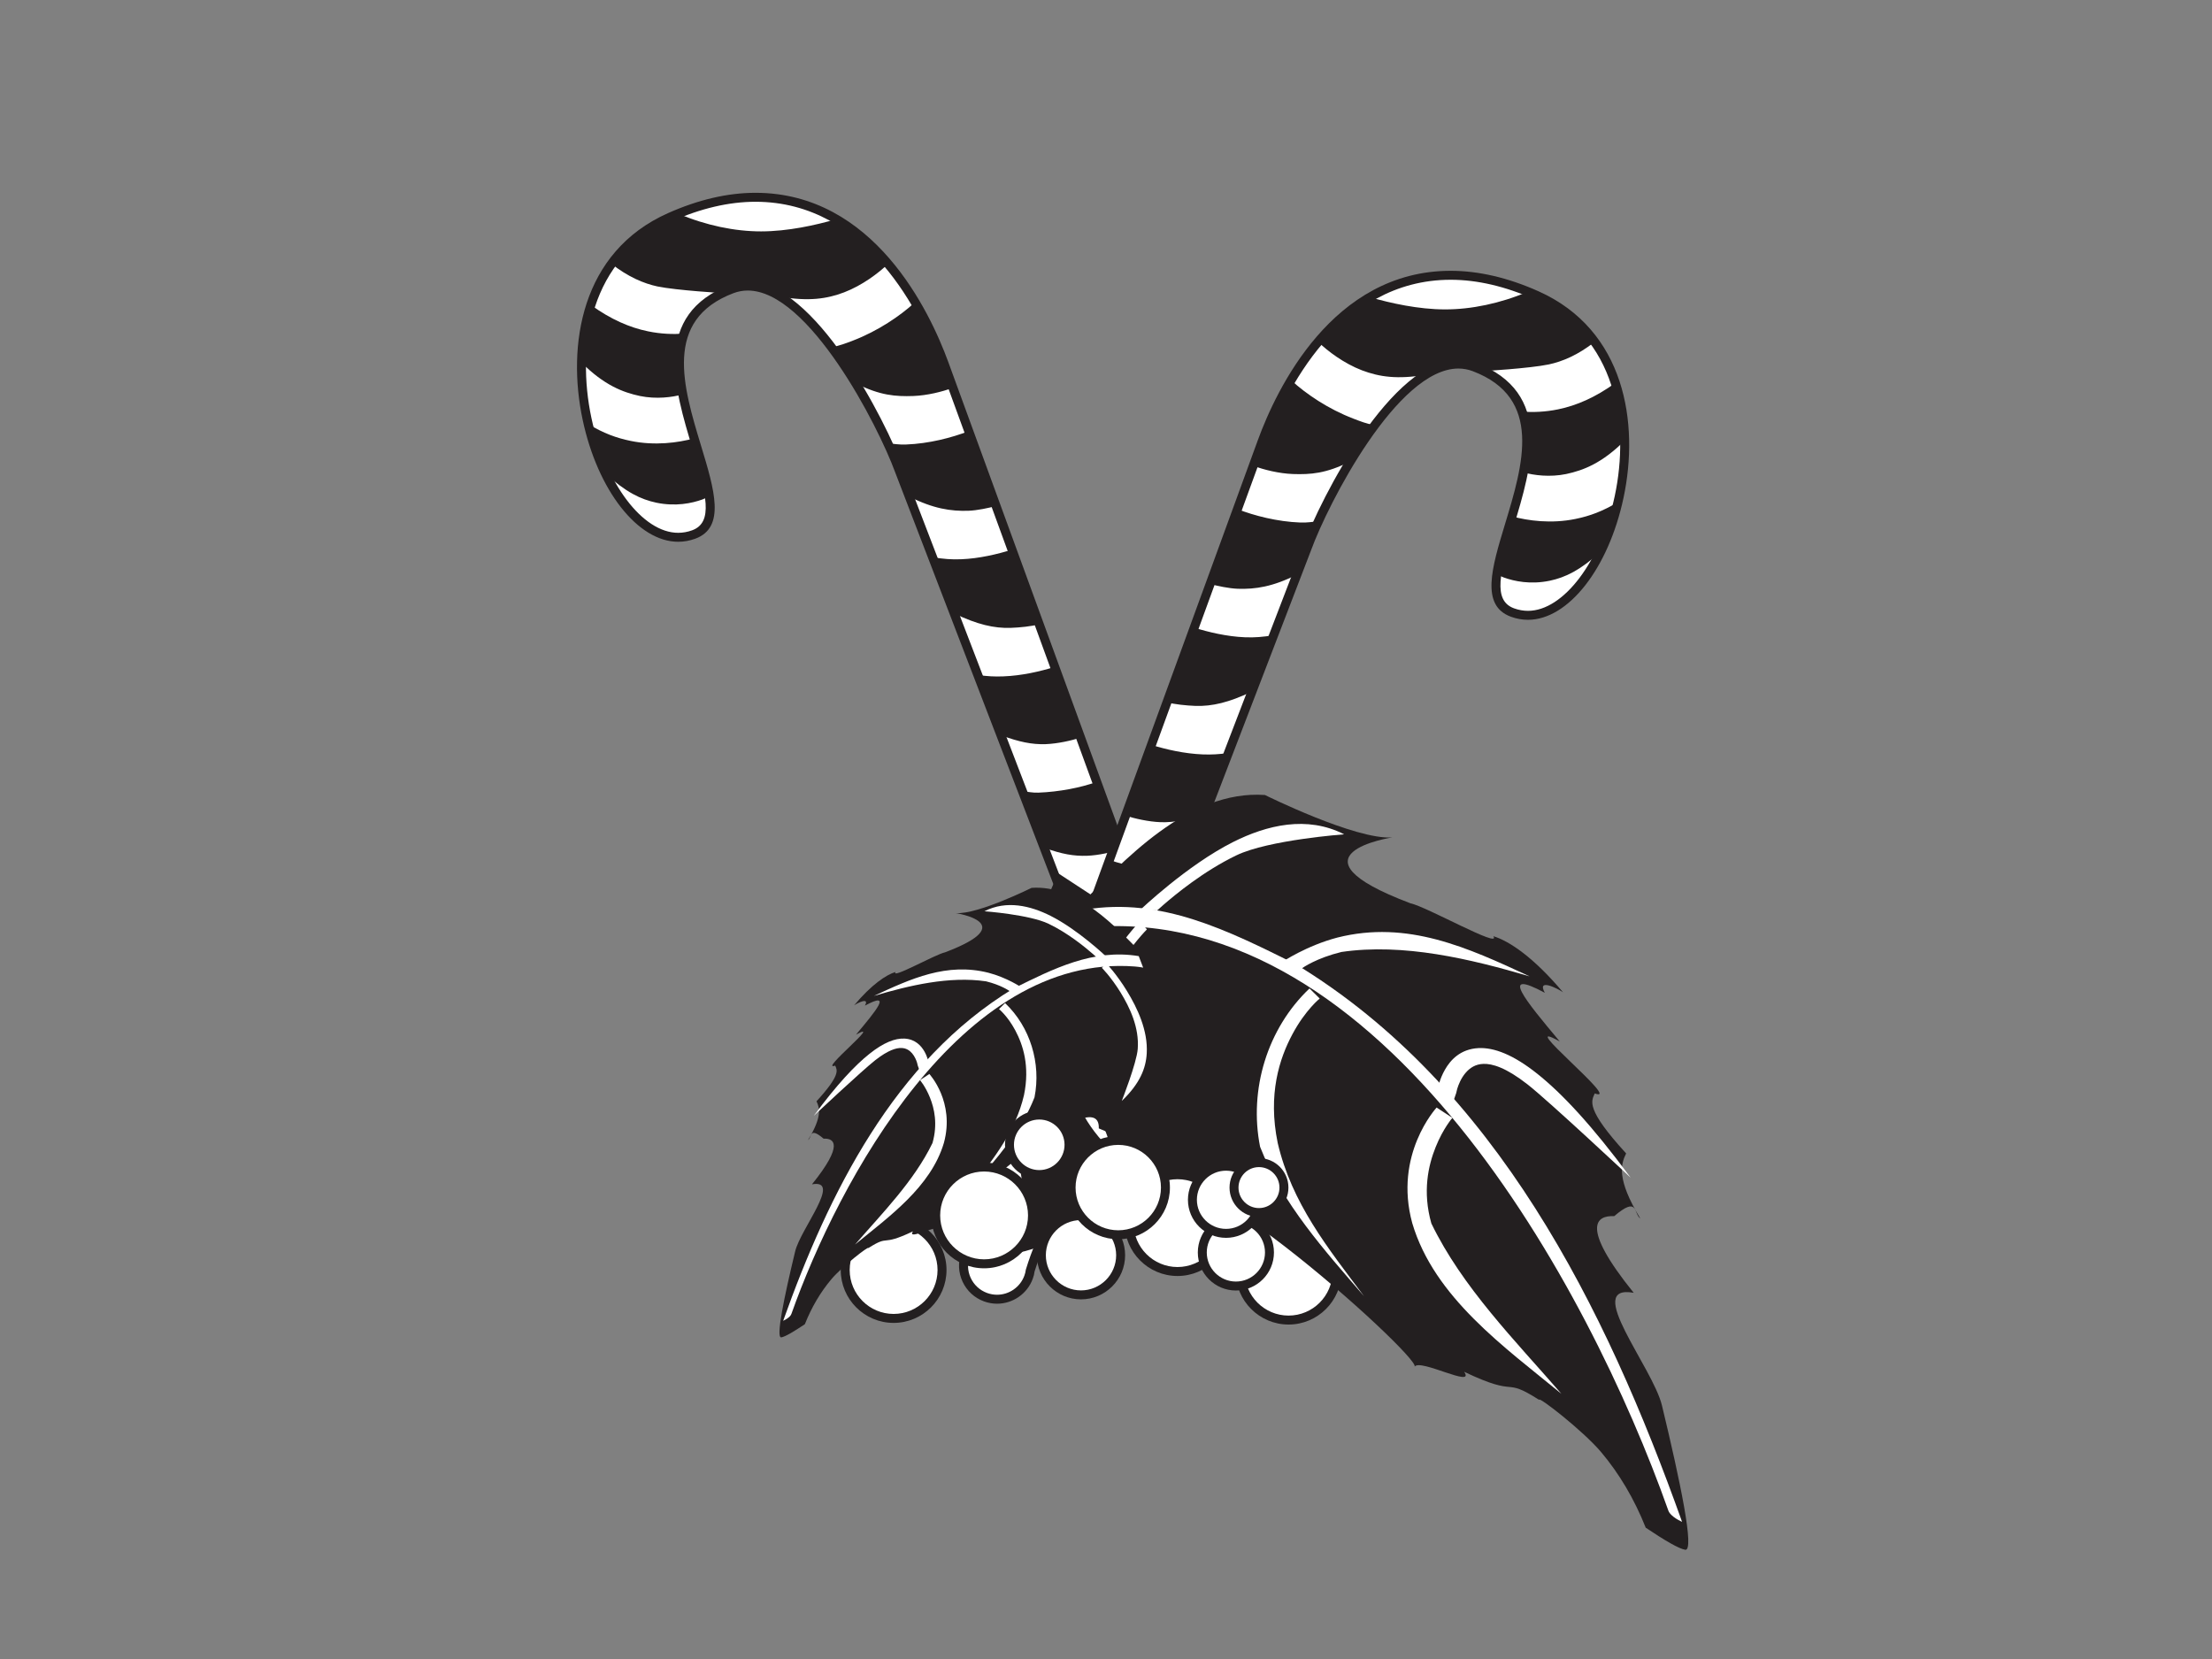 <?xml version="1.0" encoding="utf-8"?>
<!-- Generator: Adobe Illustrator 17.0.0, SVG Export Plug-In . SVG Version: 6.00 Build 0)  -->
<!DOCTYPE svg PUBLIC "-//W3C//DTD SVG 1.1//EN" "http://www.w3.org/Graphics/SVG/1.1/DTD/svg11.dtd">
<svg version="1.1" id="Layer_1" xmlns="http://www.w3.org/2000/svg" xmlns:xlink="http://www.w3.org/1999/xlink" x="0px" y="0px"
	 width="800px" height="600px" viewBox="0 0 800 600" enable-background="new 0 0 800 600" xml:space="preserve">
<rect x="0" y="0" width="800" height="600" fill="#808080" stroke="none"/>
<path fill="#FFFFFF" d="M340.697,459.32c0,9.676-7.845,17.504-17.51,17.504c-9.668,0-17.507-7.828-17.507-17.504
	c0-9.667,7.839-17.504,17.507-17.504C332.852,441.816,340.697,449.654,340.697,459.32z"/>
<path fill="#231F20" d="M323.187,478.445c-10.547,0-19.128-8.578-19.128-19.125s8.581-19.125,19.128-19.125
	c10.548,0,19.131,8.578,19.131,19.125S333.735,478.445,323.187,478.445z M323.187,443.437c-8.76,0-15.886,7.125-15.886,15.883
	c0,8.759,7.127,15.883,15.886,15.883c8.762,0,15.89-7.125,15.89-15.883C339.077,450.562,331.949,443.437,323.187,443.437z"/>
<path fill="#FFFFFF" d="M483.54,459.922c0,9.663-7.84,17.498-17.512,17.498c-9.664,0-17.504-7.834-17.504-17.498
	c0-9.676,7.84-17.507,17.504-17.507C475.7,442.415,483.54,450.246,483.54,459.922z"/>
<path fill="#231F20" d="M466.028,479.04c-10.545,0-19.125-8.578-19.125-19.118c0-10.547,8.58-19.128,19.125-19.128
	c10.55,0,19.132,8.581,19.132,19.128C485.161,470.462,476.578,479.04,466.028,479.04z M466.028,444.035
	c-8.759,0-15.883,7.128-15.883,15.887c0,8.755,7.125,15.877,15.883,15.877c8.763,0,15.891-7.122,15.891-15.877
	C481.919,451.164,474.791,444.035,466.028,444.035z"/>
<path fill-rule="evenodd" clip-rule="evenodd" fill="#FFFFFF" d="M448.692,425.37l-0.35-0.715l0.07-0.025
	c0,0-106.504-291.851-106.958-293.102c-13.889-38.04-46.308-76.54-99.235-52.946c-58.749,26.18-24.545,126.798,8.641,114.738
	c23.285-8.464-32.251-71.409,13.856-88.818c25.243-9.537,54.292,48.631,60.526,65.683l98.353,256.04
	c0.611,1.655,1.149,3.298,1.679,4.938c0.117,0.851,0.309,1.697,0.616,2.523c2.298,6.306,9.266,9.54,15.565,7.245
	C447.745,438.632,450.99,431.666,448.692,425.37z"/>
<path fill="#231F20" d="M437.295,443.288c-5.759,0-10.955-3.637-12.927-9.05c-0.326-0.874-0.555-1.81-0.698-2.855
	c-0.461-1.342-0.992-2.963-1.595-4.599L323.73,170.767c-6.163-16.858-31.222-65.692-53.286-65.692c-1.762,0-3.496,0.316-5.155,0.943
	c-25.557,9.651-18.202,33.9-11.713,55.297c4.799,15.823,8.944,29.491-2.162,33.527c-2.002,0.728-4.066,1.098-6.136,1.098
	c-14.582,0-29.114-18.555-34.552-44.114c-5.729-26.93-0.636-60.701,30.833-74.726c10.971-4.89,21.63-7.369,31.681-7.369
	c42.76,0,63.013,42.826,69.736,61.238c0.45,1.238,105.893,290.183,106.958,293.102l0.193,0.532l0.079,0.19l0.165,0.478l0.119,0.326
	l-0.016,0.006c2.059,6.922-1.608,14.345-8.462,16.849C440.489,443.007,438.902,443.288,437.295,443.288z M270.444,101.834
	c24.061,0,49.703,49.692,56.321,67.794l98.344,256.014c0.627,1.696,1.171,3.361,1.707,5.02c0.176,1.086,0.348,1.798,0.593,2.459
	c1.511,4.147,5.482,6.926,9.885,6.926c1.227,0,2.441-0.215,3.605-0.639c5.444-1.988,8.257-8.037,6.269-13.481l-1.029-2.197
	l0.193-0.07c-8.326-22.815-105.97-290.389-106.402-291.579c-6.489-17.77-25.978-59.108-66.691-59.108
	c-9.594,0-19.81,2.383-30.361,7.09c-29.703,13.234-34.448,45.399-28.983,71.089c5.039,23.686,18.531,41.547,31.382,41.547
	c1.69,0,3.382-0.304,5.028-0.902c7.823-2.845,5.161-13.079,0.168-29.541c-6.56-21.629-14.723-48.549,13.669-59.27
	C266.171,102.22,268.29,101.834,270.444,101.834z"/>
<path fill-rule="evenodd" clip-rule="evenodd" fill="#231F20" d="M347.639,202.259c-3.656,0.152-6.396-0.123-10.308-0.7
	l7.994,20.426c8.103,3.836,14.149,5.299,20.234,5.09c3.344-0.12,7.429-0.545,10.222-1.275c-3.374-9.224-6.785-18.602-9.844-26.997
	C360.841,200.407,354.107,202.015,347.639,202.259z M390.522,327.037c-1.993,0.082-3.241-0.009-5.326-0.142l8.062,20.46
	c6.085,2.152,10.588,2.909,15.387,2.747c4.015-0.152,8.421-1.13,11.604-2.095c-2.932-8.049-5.726-16.605-8.883-25.24
	C405.744,324.758,398.033,326.759,390.522,327.037z M218.921,171.211c7.402,6.811,12.818,9.398,18.482,10.6
	c6.997,1.449,12.839,0.19,16.615-1.165c0.663-0.231,2.034-0.893,2.547-1.114c-0.909-6.055-3.279-13.199-5.593-20.976
	c-5.677,1.548-14.112,2.722-22.866,0.908c-5.216-1.067-9.76-2.741-15.372-6.087C214.126,159.762,216.406,165.747,218.921,171.211z
	 M406.005,367.644c-1.954,0.082-3.04-0.057-5.074-0.171l6.506,16.016c6.858,2.748,11.798,3.887,17.1,3.71
	c3.137-0.12,6.886-0.791,9.532-1.449c-2.451-6.736-5.023-14.035-7.901-21.923C420.667,365.723,413.257,367.373,406.005,367.644z
	 M375.549,286.67c-2.177,0.089-3.548-0.329-5.819-0.484l8.182,20.511c6.142,2.19,10.414,2.969,15.252,2.805
	c4.262-0.165,8.982-1.292,12.321-2.349c-2.991-8.17-5.906-16.035-8.937-24.332C390.881,284.844,383.152,286.385,375.549,286.67z
	 M327.639,160.765c-2.468,0.101-4.061-0.231-6.646-0.45c1.986,4.27,7.901,19.299,7.901,19.299
	c8.605,4.352,15.003,5.321,21.378,5.112c3.281-0.13,7.23-1.01,9.977-1.716c-3.776-10.338-7.184-19.422-9.977-27.057
	C344.281,158.277,336.029,160.452,327.639,160.765z M308.434,123.197c-2.808,1.073-4.412,1.684-7.529,2.374
	c2.942,3.878,6.253,9.002,8.849,13.183c8.54,4.286,14.182,4.685,20.527,4.469c5.131-0.193,10.495-1.557,14.241-2.934
	c-1.825-5.011-6.606-21.552-13.737-30.842C325.599,114.194,317.6,119.683,308.434,123.197z M237.748,103.591
	c7,1.444,23.717,2.412,23.717,2.412c2.844-1.617,10.754-5.213,20.785,1.32c10.281,1.725,16.75,0.782,23.035-1.592
	c6.555-2.507,12.427-6.954,15.852-10.259c-5.593-6.511-11.514-12.05-18.797-16.172c-7.272,2.124-17.48,4.387-27.07,4.384
	c-9.483,0.013-19.966-2.165-29.833-6.353c-1.427,0.563-3.149,1.279-4.604,1.931c-8.677,3.862-14.834,9.581-19.762,16.099
	C227.17,100.188,232.94,102.562,237.748,103.591z M362.91,244.617c-3.324,0.139-5.743-0.032-9.288-0.487l8.502,21.818
	c6.383,2.374,11.068,3.352,16.062,3.184c4.362-0.171,9.349-1.295,12.72-2.393c-3.134-8.606-6.462-17.156-9.52-25.537
	C376.237,242.835,369.46,244.376,362.91,244.617z M421.896,404.742c-2.494,0.098-4.042-0.32-6.675-0.541l7.32,18.564
	c6.628,2.564,11.013,2.744,16.173,2.576c3.047-0.12,6.76-0.757,9.341-1.386c-1.136-3.121-4.001-11.237-8.132-22.568
	C434.893,402.937,428.24,404.504,421.896,404.742z M231.462,143.223c5.883,1.209,11.713,0.468,15.423-0.589
	c-1.397-7.843-2.189-15.418,0.429-21.964c-3.881,0.266-8.306,0.126-12.925-0.839c-6.646-1.355-13.465-4.317-20.641-9.493
	c-2.238,6.378-3.153,13.902-3.461,20.771C218.489,139.317,225.29,141.91,231.462,143.223z"/>
<path fill-rule="evenodd" clip-rule="evenodd" fill="#FFFFFF" d="M349.204,453.591l0.344-0.715l-0.064-0.031
	c0,0,106.505-291.861,106.957-293.108c13.891-38.04,46.317-76.539,99.241-52.945c58.744,26.186,24.54,126.801-8.646,114.751
	c-23.285-8.461,32.24-71.415-13.851-88.827c-25.253-9.531-54.3,48.631-60.523,65.689L374.298,454.44
	c-0.604,1.655-1.143,3.295-1.678,4.941c-0.112,0.842-0.304,1.693-0.62,2.526c-2.293,6.296-9.258,9.537-15.556,7.239
	C350.155,466.848,346.906,459.878,349.204,453.591z"/>
<path fill="#231F20" d="M360.605,471.504c-1.608,0-3.194-0.282-4.716-0.836c-3.449-1.26-6.202-3.789-7.755-7.119
	c-1.551-3.333-1.712-7.068-0.452-10.515l0.165-0.37l0.115-0.377c1.065-2.918,106.51-291.87,106.955-293.102
	c6.726-18.419,26.981-61.245,69.745-61.245c10.051,0,20.711,2.478,31.68,7.369c31.469,14.028,36.559,47.805,30.828,74.735
	c-5.44,25.563-19.973,44.115-34.557,44.115c-2.067,0-4.129-0.367-6.13-1.095c-11.107-4.036-6.963-17.703-2.165-33.53
	c6.487-21.401,13.839-45.653-11.707-55.304c-1.659-0.627-3.393-0.943-5.155-0.943c-22.098,0-47.133,48.84-53.273,65.67
	l-98.372,256.065c-0.589,1.611-1.12,3.232-1.649,4.859c-0.076,0.766-0.309,1.712-0.647,2.602
	C371.552,467.87,366.362,471.504,360.605,471.504z M351.502,452.04l0.074,0.038l-0.54,1.437l-0.207,0.427
	c-1.065,2.836-0.942,5.691,0.244,8.236c1.187,2.548,3.292,4.482,5.927,5.444c1.165,0.424,2.377,0.639,3.605,0.639
	c4.398,0,8.366-2.776,9.873-6.91c0.256-0.677,0.429-1.383,0.536-2.187c0.606-1.95,1.151-3.608,1.762-5.283l98.372-256.062
	c6.595-18.077,32.211-67.775,56.309-67.775c2.154,0,4.273,0.386,6.301,1.152c28.381,10.721,20.22,37.645,13.663,59.276
	c-4.992,16.466-7.654,26.702,0.169,29.545c1.645,0.595,3.335,0.899,5.023,0.899c12.854,0,26.346-17.862,31.387-41.548
	c5.467-25.689,0.725-57.858-28.978-71.098c-10.552-4.707-20.766-7.09-30.36-7.09c-40.718,0-60.208,41.339-66.699,59.112
	C457.534,161.481,359.406,430.384,351.502,452.04z"/>
<path fill-rule="evenodd" clip-rule="evenodd" fill="#231F20" d="M431.962,227.021c-3.066,8.388-6.479,17.77-9.842,27
	c2.792,0.734,6.877,1.146,10.222,1.279c6.079,0.196,12.133-1.26,20.232-5.102l7.991-20.429c-3.909,0.576-6.648,0.861-10.305,0.709
	C443.789,230.23,437.058,228.622,431.962,227.021z M386.523,350.979c-3.151,8.642-5.951,17.197-8.88,25.243
	c3.181,0.969,7.594,1.943,11.607,2.089c4.805,0.164,9.308-0.589,15.393-2.738l8.057-20.457c-2.076,0.127-3.328,0.218-5.322,0.133
	C399.859,354.968,392.154,352.983,386.523,350.979z M585.168,181.59c-5.615,3.349-10.154,5.02-15.374,6.09
	c-8.755,1.814-17.195,0.646-22.869-0.911c-2.309,7.774-4.68,14.921-5.595,20.979c0.516,0.222,1.89,0.88,2.545,1.114
	c3.781,1.361,9.621,2.618,16.624,1.165c5.661-1.206,11.07-3.785,18.475-10.594C581.478,193.963,583.778,187.977,585.168,181.59z
	 M371.725,392.046c-2.88,7.878-5.447,15.193-7.899,21.92c2.646,0.664,6.392,1.336,9.532,1.456c5.304,0.171,10.24-0.962,17.099-3.713
	l6.516-16.029c-2.045,0.123-3.126,0.253-5.077,0.177C384.643,395.588,377.229,393.942,371.725,392.046z M401.354,311.027
	c-3.033,8.312-5.951,16.171-8.934,24.344c3.335,1.051,8.053,2.181,12.308,2.345c4.846,0.159,9.119-0.611,15.26-2.808l8.182-20.502
	c-2.279,0.158-3.645,0.567-5.818,0.485C414.747,314.601,407.015,313.063,401.354,311.027z M447.619,184.169
	c-2.789,7.644-6.195,16.71-9.964,27.06c2.743,0.697,6.688,1.577,9.964,1.706c6.384,0.222,12.778-0.75,21.383-5.106
	c0,0,5.915-15.029,7.901-19.302c-2.583,0.212-4.175,0.551-6.645,0.453C461.874,188.661,453.617,186.493,447.619,184.169z
	 M467.117,137.659c-7.13,9.29-11.909,25.841-13.745,30.839c3.748,1.387,9.118,2.751,14.238,2.941
	c6.351,0.212,11.988-0.174,20.535-4.463c2.594-4.188,5.902-9.312,8.849-13.186c-3.121-0.687-4.723-1.304-7.522-2.384
	C480.3,147.898,472.294,142.413,467.117,137.659z M576.824,123.573c-4.932-6.508-11.083-12.228-19.763-16.092
	c-1.447-0.658-3.178-1.37-4.607-1.928c-9.857,4.175-20.348,6.365-29.833,6.346c-9.583,0.006-19.789-2.27-27.069-4.39
	c-7.272,4.131-13.196,9.661-18.788,16.178c3.419,3.308,9.292,7.761,15.842,10.259c6.284,2.374,12.761,3.324,23.035,1.598
	c10.039-6.542,17.944-2.944,20.791-1.326c0,0,16.713-0.962,23.711-2.418C564.96,130.78,570.731,128.407,576.824,123.573z
	 M416.512,269.423c-3.056,8.369-6.383,16.925-9.521,25.541c3.373,1.086,8.355,2.219,12.712,2.387c5,0.168,9.689-0.81,16.072-3.194
	l8.494-21.812c-3.542,0.453-5.954,0.624-9.279,0.497C428.434,272.591,421.659,271.047,416.512,269.423z M357.974,429.595
	c-4.131,11.335-7.002,19.457-8.133,22.578c2.586,0.633,6.289,1.269,9.341,1.38c5.166,0.171,9.542-0.009,16.168-2.57l7.327-18.565
	c-2.63,0.228-4.175,0.633-6.677,0.545C369.663,432.729,363.005,431.153,357.974,429.595z M587.608,159.319
	c-0.299-6.862-1.22-14.383-3.456-20.767c-7.182,5.175-14.003,8.135-20.642,9.493c-4.62,0.959-9.05,1.105-12.921,0.845
	c2.615,6.536,1.826,14.124,0.423,21.957c3.71,1.061,9.54,1.808,15.417,0.592C572.603,170.122,579.408,167.539,587.608,159.319z"/>
<polygon fill="#231F20" points="396.838,325.081 382.677,315.816 373.502,336.989 393.725,336.024 "/>
<path fill-rule="evenodd" clip-rule="evenodd" fill="#231F20" d="M389.235,328.769c17.061-17.542,40.487-43.155,68.248-41.247
	c0,0,32.775,16.279,46.039,15.345c0,0-10.054,1.532-14.263,5.276c-4.206,3.748-2.564,9.705,20.837,18.545
	c5.759,1.171,33.145,16.646,29.989,11.898c5.805,1.766,14.611,7.691,25.21,20.296c-1.928-1.402-9.6-5.238-6.59,0.171
	c-16.79-9.005-7.021,2.757,5.419,17.63c-17.332-9.755,23.043,22.619,12.642,18.773c-1.241,2.808-3.403,5.571,11.344,21.692
	c-1.953,3.979-3.494,9.325,5.14,23.553c-2.534-1.852-0.66-8.325-9.455-0.864c-6.318-0.307-12.564,3.421,7.057,27.728
	c-18.482-3.361,6.893,26.905,10.224,40.769c6.68,27.715,11.881,52.718,8.407,52.161c-2.296-0.374-7.376-3.349-14.286-7.98
	c-4.177-10.515-9.641-19.644-16.143-27.354c-6.503-7.714-22.988-20.505-22.396-18.874c-13.558-8.648-6.772-0.485-27.131-10.164
	c4.183,6.096-16.029-4.862-17.901-1.852c2.244-3.605-96.076-92.281-94.952-60.669c-7.275,2.982-14.339,6.356-20.793,8.226
	c-41.244,11.604-25.93-51.629-15.89-82.139c0.374-5.748,1.138-11.882,2.586-17.387C384.025,336.802,386.141,331.943,389.235,328.769
	z"/>
<path fill="#FFFFFF" d="M603.336,546.204L603.336,546.204c-28.6-80.645-103.16-219.028-208.527-210.934
	c-3.331,0.313-5.041,0.706-5.055,0.706c1.089-2.785,1.625-4.191,2.665-6.998c27.805-4.583,51.903,7.698,76.095,19.678
	c72.41,43.893,112.207,124.278,139.828,201.736C608.342,550.392,604.093,548.585,603.336,546.204z"/>
<path fill="#FFFFFF" d="M447.168,309.34c-11.909,5.729-22.1,14.19-26.454,17.96c-1.443,1.25-2.201,1.953-2.201,1.953
	c-2.551-0.051-3.808-0.063-6.282-0.031c0.133-0.13,17.067-16.32,33.782-24.715c12.134-6.093,26.672-9.648,40.121-2.763
	C486.134,301.743,458.772,303.75,447.168,309.34z"/>
<path fill="#FFFFFF" d="M485.15,344.294c-8.929,2.184-13.775,5.523-14.682,6.169l-0.136,0.104c-2.724-1.061-4.077-1.57-6.747-2.542
	c0.263-0.218,8.999-6.033,20.122-8.948c25.308-6.362,46.97,3.57,69.509,14.041C531.807,346.805,507.539,341.009,485.15,344.294z"/>
<path fill="#FFFFFF" d="M552.505,392.226c-7.87-6.169-12.843-7.578-16.024-7.457c-2.836,0.095-4.884,1.412-6.476,3.302
	c-1.581,1.855-2.521,4.191-2.982,5.72c-0.304,1.016-1.154,4.934-1.154,4.934c0.307-1.332,0.456-1.997,0.753-3.333
	c-0.375,1.092-0.556,1.64-0.937,2.725c-2.268-1.829-3.406-2.725-5.642-4.495c0.03-0.149,0.568-3.308,2.547-6.767
	c1.948-3.406,5.49-7.454,12.12-7.796c5.618-0.263,12.574,2.339,21.299,9.303c8.784,6.992,19.625,18.457,33.761,37.582
	C589.77,425.943,560.336,398.383,552.505,392.226z"/>
<path fill="#FFFFFF" d="M387.577,388.035c-0.807-13.902,5.712-27.538,11.947-37.762c6.234-10.249,12.542-16.865,12.726-17.061
	c1.006,1.152,1.511,1.744,2.548,2.918c0,0-0.285,0.269-0.904,0.943c-0.613,0.668-1.51,1.671-2.585,2.972
	c-2.152,2.602-5.009,6.397-7.823,10.977c-5.633,9.173-11.416,21.264-10.449,34.302c0.652,8.616,9.708,31.612,9.708,31.612
	C391.802,406.432,388.107,397.234,387.577,388.035z"/>
<path fill="#FFFFFF" d="M455.724,414.744c-4.098-20.695,2.61-42.769,17.881-57.263c1.461,1.45,2.201,2.187,3.688,3.659l-0.157,0.13
	l-0.624,0.554c-0.557,0.507-1.361,1.308-2.317,2.384c-1.917,2.162-4.436,5.444-6.771,9.825c-4.681,8.768-8.962,21.67-5.318,39.36
	c5.107,21.818,18.039,37.809,31.211,55.389C479.099,452.297,463.694,435.23,455.724,414.744z"/>
<path fill="#FFFFFF" d="M510.768,442.39c-6.809-24.854,8.627-41.592,8.804-41.832c2.273,1.456,3.412,2.213,5.71,3.732
	c0,0-0.176,0.181-0.529,0.636c-0.345,0.459-0.856,1.14-1.448,2.045c-1.182,1.811-2.719,4.488-4.077,7.875
	c-2.72,6.749-4.8,16.175-1.557,27.624c11.162,23.072,30.336,42.389,47.029,61.612C544.229,487.267,518.708,469.225,510.768,442.39z"
	/>
<polygon fill="#231F20" points="409.216,343.465 417.65,337.958 423.121,350.568 411.069,349.995 "/>
<path fill-rule="evenodd" clip-rule="evenodd" fill="#231F20" d="M413.742,345.662c-10.165-10.445-24.11-25.699-40.648-24.559
	c0,0-19.514,9.695-27.413,9.138c0,0,5.987,0.915,8.489,3.143c2.512,2.228,1.529,5.777-12.406,11.05
	c-3.426,0.69-19.747,9.904-17.86,7.084c-3.464,1.048-8.708,4.583-15.016,12.085c1.147-0.833,5.718-3.118,3.92,0.098
	c10.004-5.362,4.186,1.643-3.222,10.499c10.319-5.802-13.723,13.484-7.534,11.189c0.741,1.665,2.027,3.314-6.752,12.911
	c1.159,2.377,2.084,5.555-3.066,14.028c1.513-1.092,0.394-4.957,5.634-0.513c3.76-0.184,7.479,2.035-4.206,16.516
	c11.01-2-4.104,16.035-6.09,24.281c-3.976,16.516-7.067,31.4-5.003,31.061c1.358-0.215,4.39-1.994,8.514-4.751
	c2.48-6.255,5.739-11.696,9.608-16.289c3.868-4.596,13.695-12.215,13.334-11.231c8.079-5.153,4.041-0.298,16.16-6.065
	c-2.483,3.637,9.548-2.893,10.67-1.095c-1.339-2.156,57.219-54.965,56.544-36.141c4.33,1.782,8.543,3.789,12.391,4.9
	c24.558,6.913,15.432-30.747,9.462-48.923c-0.22-3.419-0.684-7.078-1.546-10.354C416.848,350.448,415.586,347.558,413.742,345.662z"
	/>
<path fill="#FFFFFF" d="M286.231,475.166L286.231,475.166c17.031-48.033,61.437-130.451,124.191-125.62
	c1.985,0.174,3.007,0.411,3.012,0.411c-0.649-1.662-0.972-2.491-1.589-4.165c-16.551-2.735-30.909,4.58-45.325,11.718
	c-43.114,26.148-66.821,74.011-83.271,120.163C283.249,477.673,285.781,476.584,286.231,475.166z"/>
<path fill="#FFFFFF" d="M379.243,334.099c7.096,3.409,13.157,8.454,15.752,10.693c0.861,0.747,1.315,1.168,1.315,1.168
	c1.521-0.038,2.266-0.047,3.741-0.022c-0.079-0.079-10.172-9.714-20.122-14.719c-7.221-3.634-15.888-5.748-23.901-1.649
	C356.028,329.57,372.333,330.769,379.243,334.099z"/>
<path fill="#FFFFFF" d="M356.617,354.911c5.321,1.308,8.205,3.292,8.75,3.678l0.082,0.06c1.621-0.63,2.428-0.934,4.018-1.516
	c-0.16-0.123-5.361-3.596-11.989-5.324c-15.07-3.795-27.972,2.121-41.398,8.369C328.829,356.408,343.285,352.954,356.617,354.911z"
	/>
<path fill="#FFFFFF" d="M316.508,383.465c4.693-3.681,7.647-4.517,9.542-4.444c1.683,0.057,2.907,0.845,3.859,1.963
	c0.934,1.111,1.5,2.497,1.773,3.406c0.18,0.608,0.684,2.944,0.684,2.944c-0.181-0.801-0.267-1.184-0.439-1.991
	c0.218,0.655,0.322,0.978,0.554,1.637c1.35-1.089,2.021-1.637,3.357-2.684c-0.021-0.089-0.344-1.975-1.515-4.036
	c-1.163-2.019-3.265-4.438-7.221-4.64c-3.348-0.158-7.495,1.39-12.69,5.543c-5.223,4.165-11.688,10.996-20.096,22.381
	C294.315,403.542,311.841,387.13,316.508,383.465z"/>
<path fill="#FFFFFF" d="M414.733,380.974c0.483-8.284-3.406-16.415-7.113-22.493c-3.719-6.112-7.473-10.043-7.577-10.164h-0.01
	c-0.597,0.68-0.904,1.028-1.518,1.728c0,0,0.177,0.168,0.54,0.563c0.366,0.408,0.897,1,1.548,1.779
	c1.274,1.548,2.974,3.811,4.656,6.533c3.355,5.47,6.796,12.667,6.22,20.432c-0.386,5.128-5.78,18.827-5.78,18.827
	C412.225,391.926,414.425,386.443,414.733,380.974z"/>
<path fill="#FFFFFF" d="M374.14,396.873c2.45-12.326-1.554-25.471-10.642-34.096c-0.863,0.858-1.31,1.295-2.197,2.168l0.09,0.082
	l0.367,0.32c0.336,0.316,0.815,0.785,1.385,1.431c1.147,1.282,2.645,3.244,4.036,5.849c2.789,5.226,5.34,12.901,3.164,23.435
	c-3.04,13.003-10.749,22.521-18.583,32.998C360.217,419.239,369.402,409.072,374.14,396.873z"/>
<path fill="#FFFFFF" d="M341.373,413.342c4.045-14.811-5.147-24.768-5.256-24.92c-1.35,0.877-2.032,1.314-3.395,2.228l0.313,0.377
	c0.209,0.266,0.503,0.677,0.866,1.212c0.698,1.089,1.614,2.678,2.422,4.691c1.621,4.02,2.857,9.635,0.926,16.453
	c-6.646,13.744-18.066,25.253-28.006,36.708C321.435,440.076,336.636,429.32,341.373,413.342z"/>
<path fill="#FFFFFF" d="M443.363,442.358c0,9.67-7.839,17.501-17.504,17.501c-9.663,0-17.51-7.831-17.51-17.501
	c0-9.663,7.847-17.501,17.51-17.501C435.524,424.857,443.363,432.694,443.363,442.358z"/>
<path fill="#231F20" d="M425.859,461.479c-10.548,0-19.131-8.578-19.131-19.121c0-10.543,8.583-19.121,19.131-19.121
	c10.545,0,19.125,8.578,19.125,19.121C444.984,452.902,436.404,461.479,425.859,461.479z M425.859,426.478
	c-8.761,0-15.89,7.125-15.89,15.88c0,8.755,7.128,15.88,15.89,15.88c8.758,0,15.883-7.125,15.883-15.88
	C441.743,433.603,434.618,426.478,425.859,426.478z"/>
<path fill="#FFFFFF" d="M373.418,439.573c0,9.67-7.84,17.504-17.507,17.504c-9.665,0-17.507-7.834-17.507-17.504
	c0-9.667,7.842-17.504,17.507-17.504C365.578,422.069,373.418,429.906,373.418,439.573z"/>
<path fill="#231F20" d="M355.911,458.697c-10.547,0-19.128-8.578-19.128-19.124c0-10.547,8.581-19.125,19.128-19.125
	s19.128,8.578,19.128,19.125C375.039,450.119,366.458,458.697,355.911,458.697z M355.911,423.689
	c-8.76,0-15.886,7.125-15.886,15.883c0,8.758,7.127,15.883,15.886,15.883c8.76,0,15.887-7.125,15.887-15.883
	C371.798,430.814,364.671,423.689,355.911,423.689z"/>
<path fill="#FFFFFF" d="M459.123,452.971c0,6.707-5.433,12.139-12.139,12.139c-6.72,0-12.158-5.432-12.158-12.139
	c0-6.723,5.438-12.148,12.158-12.148C453.69,440.823,459.123,446.248,459.123,452.971z"/>
<path fill="#231F20" d="M446.984,466.731c-7.598,0-13.779-6.172-13.779-13.76c0-7.593,6.18-13.769,13.779-13.769
	c7.587,0,13.759,6.176,13.759,13.769C460.744,460.558,454.571,466.731,446.984,466.731z M446.984,442.443
	c-5.81,0-10.537,4.723-10.537,10.528c0,5.799,4.727,10.518,10.537,10.518c5.8,0,10.518-4.72,10.518-10.518
	C457.502,447.166,452.784,442.443,446.984,442.443z"/>
<path fill="#FFFFFF" d="M455.556,433.922c0,6.707-5.439,12.139-12.145,12.139c-6.715,0-12.158-5.432-12.158-12.139
	c0-6.72,5.443-12.151,12.158-12.151C450.116,421.771,455.556,427.202,455.556,433.922z"/>
<path fill="#231F20" d="M443.41,447.682c-7.596,0-13.778-6.172-13.778-13.759c0-7.594,6.182-13.772,13.778-13.772
	c7.59,0,13.766,6.178,13.766,13.772C457.176,441.51,451.001,447.682,443.41,447.682z M443.41,423.392
	c-5.81,0-10.537,4.722-10.537,10.531c0,5.799,4.727,10.518,10.537,10.518c5.804,0,10.525-4.719,10.525-10.518
	C453.935,428.114,449.214,423.392,443.41,423.392z"/>
<path fill="#FFFFFF" d="M405.294,453.974c0,7.92-6.418,14.336-14.339,14.336c-7.916,0-14.331-6.416-14.331-14.336
	c0-7.916,6.414-14.335,14.331-14.335C398.877,439.639,405.294,446.058,405.294,453.974z"/>
<path fill="#231F20" d="M390.955,469.931c-8.796,0-15.951-7.157-15.951-15.956c0-8.799,7.155-15.956,15.951-15.956
	c8.8,0,15.96,7.157,15.96,15.956C406.915,462.774,399.755,469.931,390.955,469.931z M390.955,441.26
	c-7.008,0-12.71,5.704-12.71,12.715s5.702,12.715,12.71,12.715c7.013,0,12.718-5.704,12.718-12.715S397.968,441.26,390.955,441.26z"
	/>
<path fill="#FFFFFF" d="M386.624,414.029c0,5.948-4.814,10.771-10.76,10.771c-5.946,0-10.771-4.824-10.771-10.771
	c0-5.948,4.825-10.762,10.771-10.762C381.81,403.267,386.624,408.081,386.624,414.029z"/>
<path fill="#231F20" d="M375.864,426.421c-6.832,0-12.392-5.558-12.392-12.392c0-6.828,5.56-12.383,12.392-12.383
	c6.827,0,12.381,5.555,12.381,12.383C388.245,420.862,382.691,426.421,375.864,426.421z M375.864,404.887
	c-5.045,0-9.151,4.102-9.151,9.141c0,5.045,4.105,9.151,9.151,9.151c5.039,0,9.14-4.105,9.14-9.151
	C385.003,408.989,380.903,404.887,375.864,404.887z"/>
<path fill="#FFFFFF" d="M464.355,429.504c0,4.989-4.042,9.034-9.037,9.034c-4.984,0-9.021-4.045-9.021-9.034
	c0-4.982,4.037-9.027,9.021-9.027C460.313,420.476,464.355,424.522,464.355,429.504z"/>
<path fill="#231F20" d="M455.319,440.158c-5.869,0-10.642-4.78-10.642-10.654c0-5.872,4.773-10.648,10.642-10.648
	c5.876,0,10.658,4.776,10.658,10.648C465.976,435.378,461.195,440.158,455.319,440.158z M455.319,422.097
	c-4.08,0-7.4,3.323-7.4,7.407c0,4.086,3.32,7.413,7.4,7.413c4.089,0,7.416-3.327,7.416-7.413
	C462.735,425.42,459.408,422.097,455.319,422.097z"/>
<path fill="#FFFFFF" d="M421.497,429.504c0,9.426-7.632,17.067-17.069,17.067c-9.418,0-17.056-7.641-17.056-17.067
	c0-9.42,7.638-17.061,17.056-17.061C413.866,412.443,421.497,420.084,421.497,429.504z"/>
<path fill="#231F20" d="M404.429,448.191c-10.298,0-18.677-8.385-18.677-18.688c0-10.3,8.378-18.682,18.677-18.682
	c10.305,0,18.689,8.382,18.689,18.682C423.118,439.807,414.733,448.191,404.429,448.191z M404.429,414.063
	c-8.512,0-15.435,6.926-15.435,15.44c0,8.518,6.924,15.446,15.435,15.446c8.518,0,15.448-6.929,15.448-15.446
	C419.877,420.989,412.946,414.063,404.429,414.063z"/>
</svg>

